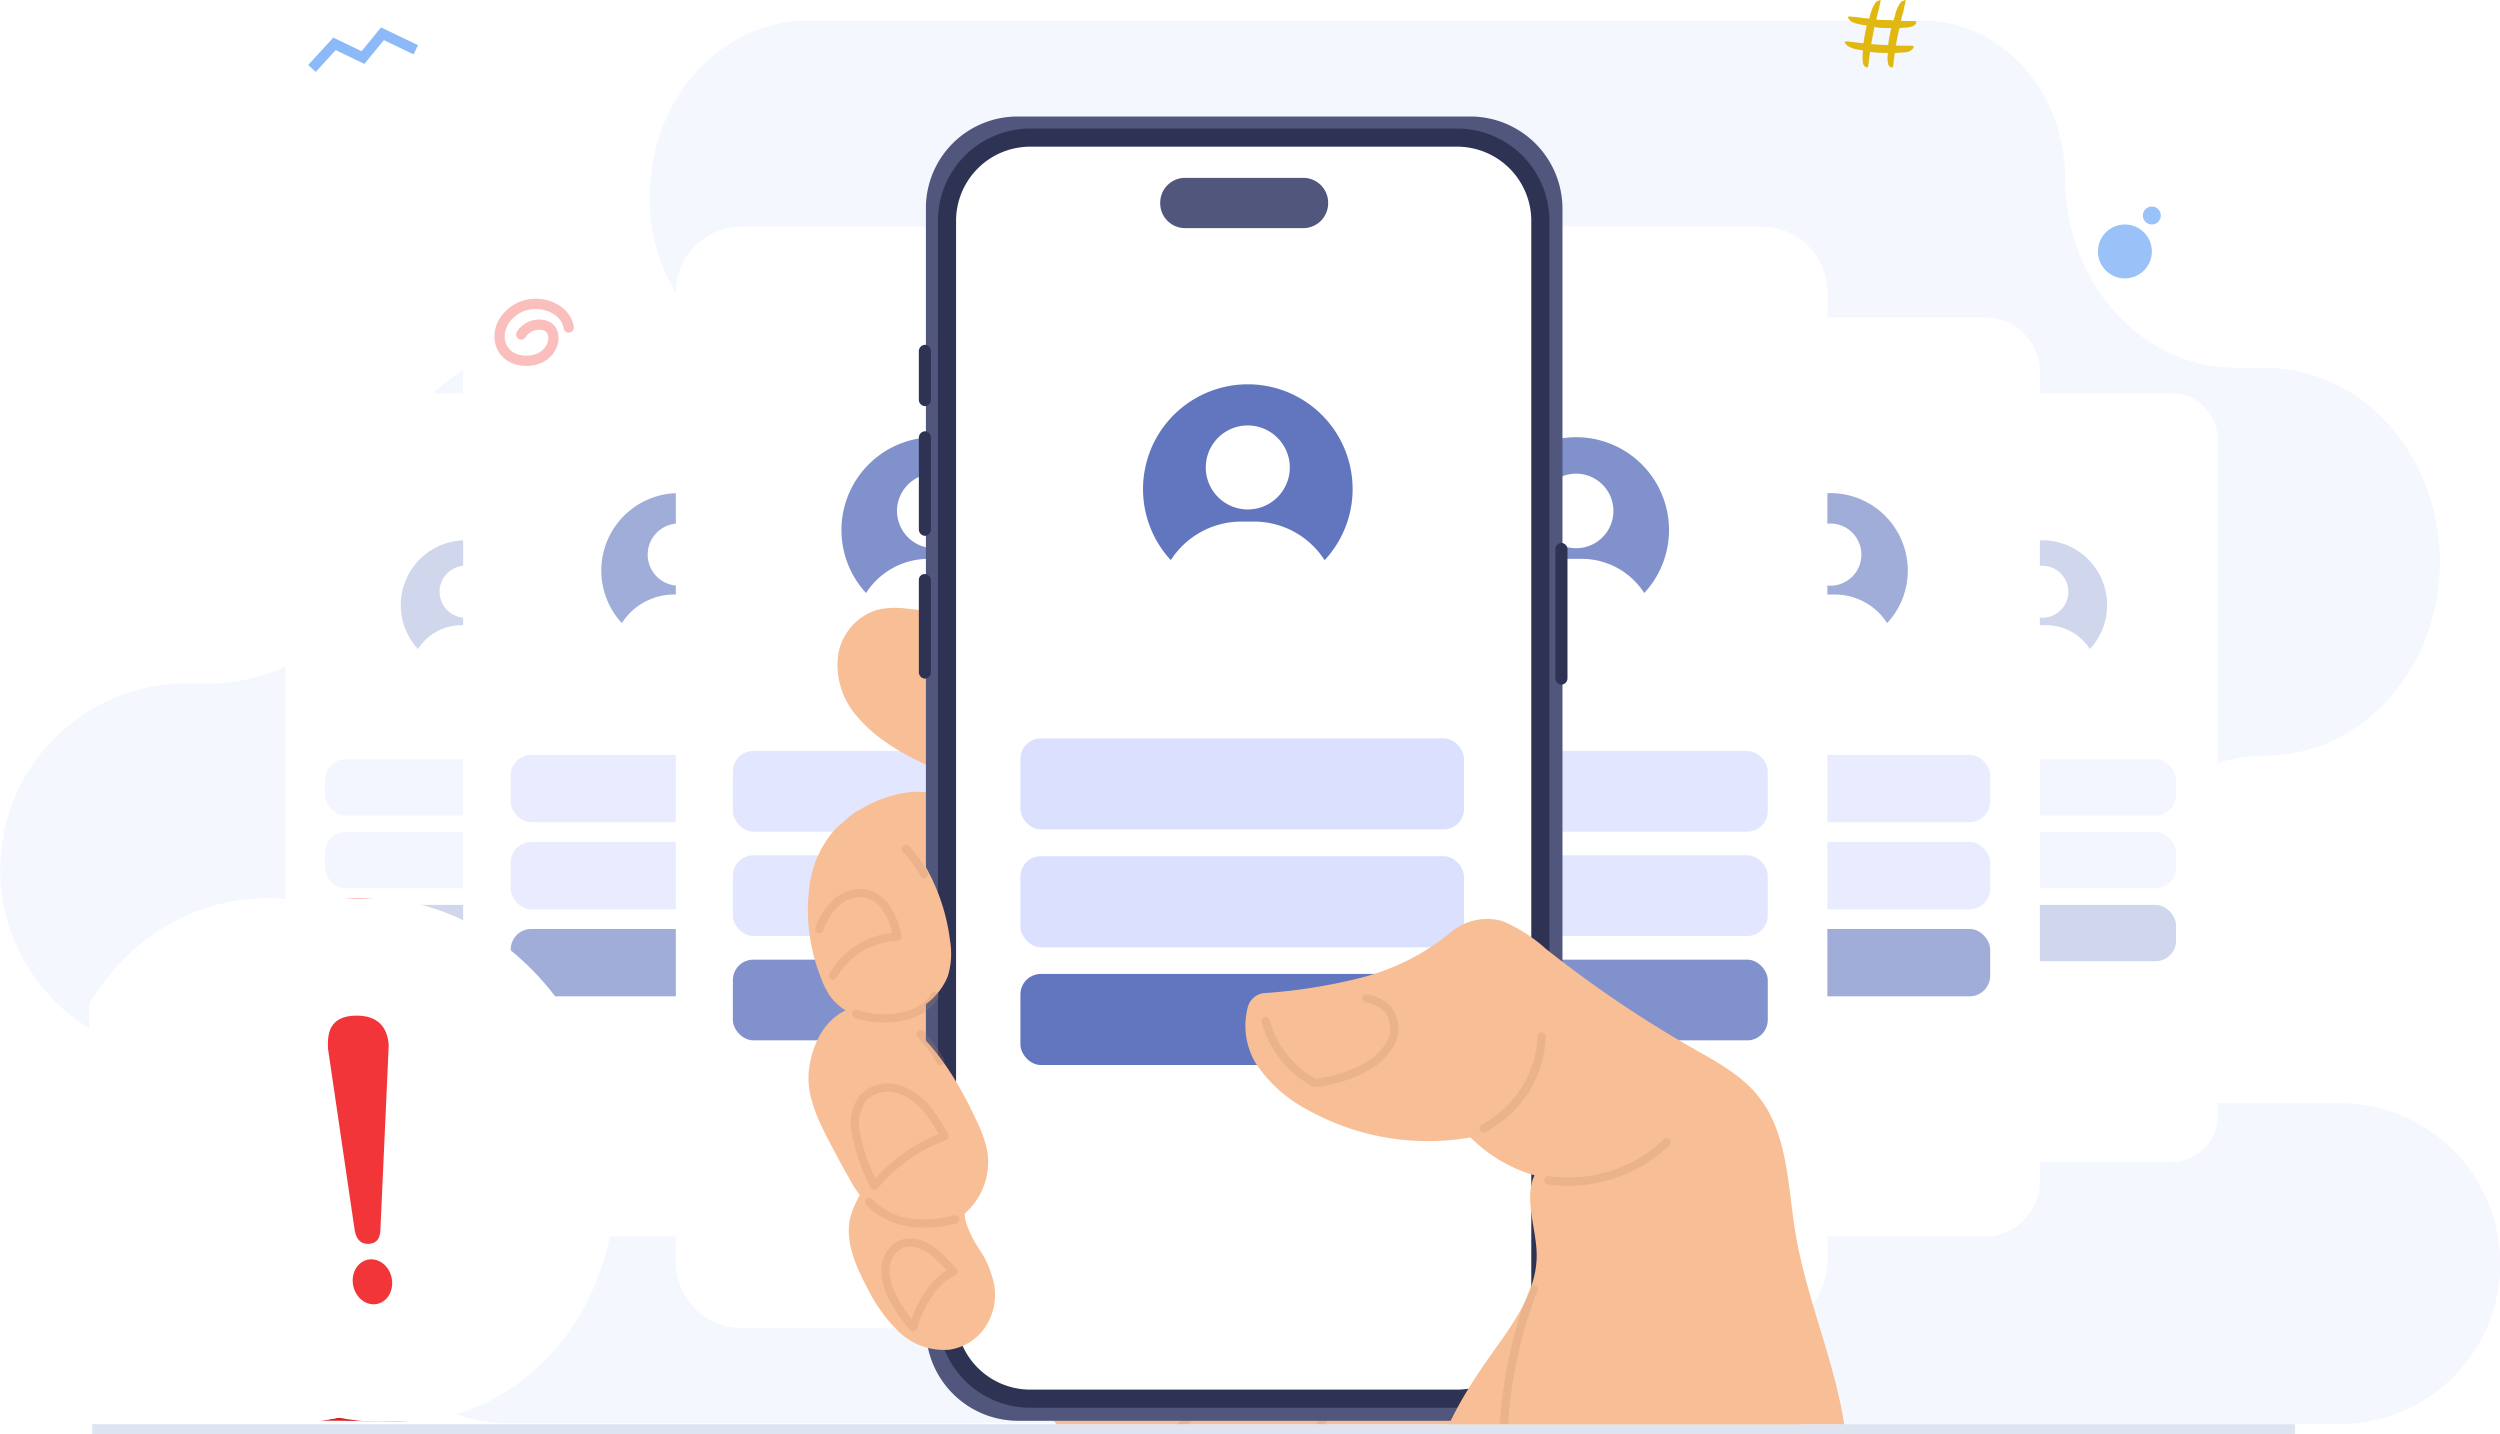 <svg xmlns="http://www.w3.org/2000/svg" xmlns:xlink="http://www.w3.org/1999/xlink" width="244" height="140" viewBox="0 0 244 140">
  <defs>
    <clipPath id="clip-path">
      <rect id="Rectangle_2102" data-name="Rectangle 2102" width="145.61" height="132" fill="#fff"/>
    </clipPath>
    <clipPath id="clip-path-2">
      <rect id="Rectangle_2548" data-name="Rectangle 2548" width="51" height="56" transform="translate(12543 -6647)" fill="#fff" stroke="#707070" stroke-width="1"/>
    </clipPath>
    <filter id="Ellipse_374">
      <feOffset dx="-9" input="SourceAlpha"/>
      <feGaussianBlur result="blur"/>
      <feFlood flood-color="#f5cccc" result="color"/>
      <feComposite operator="out" in="SourceGraphic" in2="blur"/>
      <feComposite operator="in" in="color"/>
      <feComposite operator="in" in2="SourceGraphic"/>
    </filter>
    <filter id="Ellipse_376">
      <feOffset dx="1" input="SourceAlpha"/>
      <feGaussianBlur result="blur-2"/>
      <feFlood flood-color="#fff" flood-opacity="0.502" result="color-2"/>
      <feComposite operator="out" in="SourceGraphic" in2="blur-2"/>
      <feComposite operator="in" in="color-2"/>
      <feComposite operator="in" in2="SourceGraphic"/>
    </filter>
    <filter id="Ellipse_377">
      <feOffset dx="-1" input="SourceAlpha"/>
      <feGaussianBlur result="blur-3"/>
      <feFlood flood-color="#a71313" result="color-3"/>
      <feComposite operator="out" in="SourceGraphic" in2="blur-3"/>
      <feComposite operator="in" in="color-3"/>
      <feComposite operator="in" in2="SourceGraphic"/>
    </filter>
    <filter id="Path_2585" x="31.816" y="99.104" width="8.293" height="22.318" filterUnits="userSpaceOnUse">
      <feOffset dx="-1" input="SourceAlpha"/>
      <feGaussianBlur result="blur-4"/>
      <feFlood flood-color="#b5443f" flood-opacity="0.149"/>
      <feComposite operator="in" in2="blur-4"/>
      <feComposite in="SourceGraphic"/>
    </filter>
    <filter id="Ellipse_378" x="34.302" y="122.89" width="5.111" height="4.431" filterUnits="userSpaceOnUse">
      <feOffset dx="-1" input="SourceAlpha"/>
      <feGaussianBlur result="blur-5"/>
      <feFlood flood-color="#b53f3f" flood-opacity="0.149"/>
      <feComposite operator="in" in2="blur-5"/>
      <feComposite in="SourceGraphic"/>
    </filter>
  </defs>
  <g id="Group_6328" data-name="Group 6328" transform="translate(-12534 6731)">
    <path id="Path_1557" data-name="Path 1557" d="M0,0H215V1H0Z" transform="translate(12543 -6592)" fill="#dee5f0"/>
    <path id="Path_611" data-name="Path 611" d="M228.231,105.666h-28.94a16.077,16.077,0,0,0,5.072-11.9V90.241c0-10.2,7.467-18.475,16.678-18.475,9.442,0,17.1-8.479,17.1-18.939s-7.654-18.939-17.1-18.939h-2.8c-9.211,0-16.678-8.272-16.678-18.475h0C201.562,6.9,195.331,0,187.645,0H78.9C70.346,0,63.41,7.679,63.41,17.156a17.51,17.51,0,0,0,8.026,15.038h-19.1A14.609,14.609,0,0,0,37.909,46.982,17.508,17.508,0,0,1,20.623,64.7h-2.9a18.172,18.172,0,0,0,0,36.332h0a17.508,17.508,0,0,1,17.286,17.721v3.378a14.609,14.609,0,0,0,14.425,14.788h67.121c.506.049,1.019.074,1.539.074h110.14a15.666,15.666,0,1,0,0-31.331" transform="translate(12534 -6728.997)" fill="#9bc1f9" opacity="0.102"/>
    <g id="Group_4300" data-name="Group 4300" transform="translate(12561.838 -6692.605)">
      <g id="Group_4297" data-name="Group 4297">
        <path id="Rectangle_2057_00000110450121287530097230000010500935491802461833_" d="M1369.69,671.6h25.73a4.481,4.481,0,0,1,4.491,4.491v66.025a4.481,4.481,0,0,1-4.491,4.491h-25.73a4.481,4.481,0,0,1-4.491-4.491V676.091A4.481,4.481,0,0,1,1369.69,671.6Z" transform="translate(-1365.2 -671.6)" fill="#fff"/>
        <g id="Group_4292" data-name="Group 4292" transform="translate(3.884 14.339)" opacity="0.3">
          <rect id="Rectangle_1054" data-name="Rectangle 1054" width="26.77" height="5.496" rx="2" transform="translate(0 21.369)" fill="#dbe0ff"/>
          <rect id="Rectangle_1054-2" data-name="Rectangle 1054" width="26.77" height="5.496" rx="2" transform="translate(0 28.476)" fill="#dbe0ff"/>
          <rect id="Rectangle_1054-3" data-name="Rectangle 1054" width="26.77" height="5.496" rx="2" transform="translate(0 35.583)" fill="#6176be"/>
          <path id="Subtraction_24" data-name="Subtraction 24" d="M1.688,10.614h0a6.325,6.325,0,1,1,10.974-4.3,6.291,6.291,0,0,1-1.687,4.295A5.066,5.066,0,0,0,6.7,8.284H5.957a5.061,5.061,0,0,0-4.269,2.328ZM6.331,2.483A2.538,2.538,0,1,0,8.874,5.021,2.544,2.544,0,0,0,6.331,2.483Z" transform="translate(7.383 0)" fill="#6176be"/>
        </g>
      </g>
      <g id="Group_4298" data-name="Group 4298" transform="translate(153.89)">
        <path id="Rectangle_2057_00000110450121287530097230000010500935491802461833_2" data-name="Rectangle_2057_00000110450121287530097230000010500935491802461833_" d="M1369.69,671.6h25.73a4.481,4.481,0,0,1,4.491,4.491v66.025a4.481,4.481,0,0,1-4.491,4.491h-25.73a4.481,4.481,0,0,1-4.491-4.491V676.091A4.481,4.481,0,0,1,1369.69,671.6Z" transform="translate(-1365.2 -671.6)" fill="#fff"/>
        <g id="Group_4292-2" data-name="Group 4292" transform="translate(3.884 14.339)" opacity="0.3">
          <rect id="Rectangle_1054-4" data-name="Rectangle 1054" width="26.77" height="5.496" rx="2" transform="translate(0 21.369)" fill="#dbe0ff"/>
          <rect id="Rectangle_1054-5" data-name="Rectangle 1054" width="26.77" height="5.496" rx="2" transform="translate(0 28.476)" fill="#dbe0ff"/>
          <rect id="Rectangle_1054-6" data-name="Rectangle 1054" width="26.77" height="5.496" rx="2" transform="translate(0 35.583)" fill="#6176be"/>
          <path id="Subtraction_24-2" data-name="Subtraction 24" d="M1.688,10.614h0a6.325,6.325,0,1,1,10.974-4.3,6.291,6.291,0,0,1-1.687,4.295A5.066,5.066,0,0,0,6.7,8.284H5.957a5.061,5.061,0,0,0-4.269,2.328ZM6.331,2.483A2.538,2.538,0,1,0,8.874,5.021,2.544,2.544,0,0,0,6.331,2.483Z" transform="translate(7.383 0)" fill="#6176be"/>
        </g>
      </g>
    </g>
    <g id="Group_4301" data-name="Group 4301" transform="translate(12579.203 -6700.016)">
      <g id="Group_4296" data-name="Group 4296">
        <path id="Rectangle_2057_00000110450121287530097230000010500935491802461833_3" data-name="Rectangle_2057_00000110450121287530097230000010500935491802461833_" d="M1370.569,671.6h30.762a5.357,5.357,0,0,1,5.369,5.369v78.937a5.357,5.357,0,0,1-5.369,5.369h-30.762a5.357,5.357,0,0,1-5.369-5.369V676.969A5.357,5.357,0,0,1,1370.569,671.6Z" transform="translate(-1365.2 -671.6)" fill="#fff"/>
        <g id="Group_4292-3" data-name="Group 4292" transform="translate(4.643 17.143)" opacity="0.6">
          <rect id="Rectangle_1054-7" data-name="Rectangle 1054" width="32.005" height="6.571" rx="2" transform="translate(0 25.548)" fill="#dbe0ff"/>
          <rect id="Rectangle_1054-8" data-name="Rectangle 1054" width="32.005" height="6.571" rx="2" transform="translate(0 34.045)" fill="#dbe0ff"/>
          <rect id="Rectangle_1054-9" data-name="Rectangle 1054" width="32.005" height="6.571" rx="2" transform="translate(0 42.542)" fill="#6176be"/>
          <path id="Subtraction_24-3" data-name="Subtraction 24" d="M2.018,12.689h0a7.562,7.562,0,1,1,13.12-5.135,7.52,7.52,0,0,1-2.018,5.135A6.054,6.054,0,0,0,8.015,9.9H7.122a6.051,6.051,0,0,0-5.1,2.783Zm5.55-9.72A3.034,3.034,0,1,0,10.609,6,3.04,3.04,0,0,0,7.568,2.969Z" transform="translate(8.827 0)" fill="#6176be"/>
        </g>
      </g>
      <g id="Group_4295" data-name="Group 4295" transform="translate(112.39)">
        <path id="Rectangle_2057_00000110450121287530097230000010500935491802461833_4" data-name="Rectangle_2057_00000110450121287530097230000010500935491802461833_" d="M1370.569,671.6h30.762a5.357,5.357,0,0,1,5.369,5.369v78.937a5.357,5.357,0,0,1-5.369,5.369h-30.762a5.357,5.357,0,0,1-5.369-5.369V676.969A5.357,5.357,0,0,1,1370.569,671.6Z" transform="translate(-1365.2 -671.6)" fill="#fff"/>
        <g id="Group_4292-4" data-name="Group 4292" transform="translate(4.643 17.143)" opacity="0.6">
          <rect id="Rectangle_1054-10" data-name="Rectangle 1054" width="32.005" height="6.571" rx="2" transform="translate(0 25.548)" fill="#dbe0ff"/>
          <rect id="Rectangle_1054-11" data-name="Rectangle 1054" width="32.005" height="6.571" rx="2" transform="translate(0 34.045)" fill="#dbe0ff"/>
          <rect id="Rectangle_1054-12" data-name="Rectangle 1054" width="32.005" height="6.571" rx="2" transform="translate(0 42.542)" fill="#6176be"/>
          <path id="Subtraction_24-4" data-name="Subtraction 24" d="M2.018,12.689h0a7.562,7.562,0,1,1,13.12-5.135,7.52,7.52,0,0,1-2.018,5.135A6.054,6.054,0,0,0,8.015,9.9H7.122a6.051,6.051,0,0,0-5.1,2.783Zm5.55-9.72A3.034,3.034,0,1,0,10.609,6,3.04,3.04,0,0,0,7.568,2.969Z" transform="translate(8.827 0)" fill="#6176be"/>
        </g>
      </g>
    </g>
    <g id="Group_4302" data-name="Group 4302" transform="translate(12599.961 -6708.877)">
      <g id="Group_4293" data-name="Group 4293">
        <path id="Rectangle_2057_00000110450121287530097230000010500935491802461833_5" data-name="Rectangle_2057_00000110450121287530097230000010500935491802461833_" d="M1371.635,671.6h36.872a6.421,6.421,0,0,1,6.435,6.435v94.616a6.421,6.421,0,0,1-6.435,6.435h-36.872a6.421,6.421,0,0,1-6.435-6.435V678.035A6.421,6.421,0,0,1,1371.635,671.6Z" transform="translate(-1365.2 -671.6)" fill="#fff"/>
        <g id="Group_4292-5" data-name="Group 4292" transform="translate(5.566 20.548)" opacity="0.8">
          <rect id="Rectangle_1054-13" data-name="Rectangle 1054" width="38.361" height="7.876" rx="2" transform="translate(0 30.622)" fill="#dbe0ff"/>
          <rect id="Rectangle_1054-14" data-name="Rectangle 1054" width="38.361" height="7.876" rx="2" transform="translate(0 40.807)" fill="#dbe0ff"/>
          <rect id="Rectangle_1054-15" data-name="Rectangle 1054" width="38.361" height="7.876" rx="2" transform="translate(0 50.991)" fill="#6176be"/>
          <path id="Subtraction_24-5" data-name="Subtraction 24" d="M15.723,15.209h0a7.246,7.246,0,0,0-6.115-3.336H8.536A7.252,7.252,0,0,0,2.42,15.207,9.062,9.062,0,1,1,18.143,9.053a9.014,9.014,0,0,1-2.419,6.155ZM9.072,3.559A3.637,3.637,0,1,0,12.716,7.2,3.645,3.645,0,0,0,9.072,3.559Z" transform="translate(10.58 0)" fill="#6176be"/>
        </g>
      </g>
      <g id="Group_4294" data-name="Group 4294" transform="translate(62.646)">
        <path id="Rectangle_2057_00000110450121287530097230000010500935491802461833_6" data-name="Rectangle_2057_00000110450121287530097230000010500935491802461833_" d="M1371.635,671.6h36.872a6.421,6.421,0,0,1,6.435,6.435v94.616a6.421,6.421,0,0,1-6.435,6.435h-36.872a6.421,6.421,0,0,1-6.435-6.435V678.035A6.421,6.421,0,0,1,1371.635,671.6Z" transform="translate(-1365.2 -671.6)" fill="#fff"/>
        <g id="Group_4292-6" data-name="Group 4292" transform="translate(5.566 20.548)" opacity="0.8">
          <rect id="Rectangle_1054-16" data-name="Rectangle 1054" width="38.361" height="7.876" rx="2" transform="translate(0 30.622)" fill="#dbe0ff"/>
          <rect id="Rectangle_1054-17" data-name="Rectangle 1054" width="38.361" height="7.876" rx="2" transform="translate(0 40.807)" fill="#dbe0ff"/>
          <rect id="Rectangle_1054-18" data-name="Rectangle 1054" width="38.361" height="7.876" rx="2" transform="translate(0 50.991)" fill="#6176be"/>
          <path id="Subtraction_24-6" data-name="Subtraction 24" d="M15.723,15.209h0a7.246,7.246,0,0,0-6.115-3.336H8.536A7.252,7.252,0,0,0,2.42,15.207,9.062,9.062,0,1,1,18.143,9.053a9.014,9.014,0,0,1-2.419,6.155ZM9.072,3.559A3.637,3.637,0,1,0,12.716,7.2,3.645,3.645,0,0,0,9.072,3.559Z" transform="translate(10.58 0)" fill="#6176be"/>
        </g>
      </g>
    </g>
    <g id="Mask_Group_36" data-name="Mask Group 36" transform="translate(12592 -6724)" clip-path="url(#clip-path)">
      <g id="Group_4311" data-name="Group 4311" transform="translate(10.424 4.371)">
        <g id="Group_4309" data-name="Group 4309" transform="matrix(0.966, 0.259, -0.259, 0.966, 15.055, 46.238)">
          <path id="Path_2586" data-name="Path 2586" d="M.817,4.725A9.629,9.629,0,0,1,4.871,1.04,8.243,8.243,0,0,1,8.43,0a6.681,6.681,0,0,1,5.59,3.141,9.351,9.351,0,0,1,1.206,6.433A6.478,6.478,0,0,1,13.85,12.9a6.171,6.171,0,0,1-4.582,1.845c-3.033.048-5.435-1.4-7.53-3.438A4.531,4.531,0,0,1,.153,9.134,6.173,6.173,0,0,1,.817,4.725" transform="translate(10.775 31.333)" fill="#f8be95"/>
          <path id="Path_2587" data-name="Path 2587" d="M4.012,14.675a9.758,9.758,0,0,0,6.183-1.591,9.722,9.722,0,0,0,3.836-5.093,6.692,6.692,0,0,0-.252-5.128A5.492,5.492,0,0,0,10.619.28,6.455,6.455,0,0,0,6.5.392,12.24,12.24,0,0,0,2.3,3.2,7.3,7.3,0,0,0,.033,7.433a7.585,7.585,0,0,0,.2,2.544A8.176,8.176,0,0,0,1.588,13.1a3.164,3.164,0,0,0,2.424,1.577" transform="translate(3.807 17.228)" fill="#f8be95"/>
          <path id="Path_2588" data-name="Path 2588" d="M24.307,3.107A31.909,31.909,0,0,0,5.347.426a8.3,8.3,0,0,0-2.791.864A5.526,5.526,0,0,0,.039,6.7a7.592,7.592,0,0,0,3.319,5.15c3.079,2.13,6.811,2.714,10.522,3.243a19.324,19.324,0,0,0,4.468.25,7.555,7.555,0,0,0,4.137-1.555,8.26,8.26,0,0,0,1.949-2.519,8.412,8.412,0,0,0-.127-8.158" fill="#f8be95"/>
        </g>
        <g id="Group_4308" data-name="Group 4308" transform="matrix(0.966, 0.259, -0.259, 0.966, 35.739, 79.145)">
          <path id="Path_2589" data-name="Path 2589" d="M12.389,47.8a52.687,52.687,0,0,0,8.965,5.854c4.362,2.253,9.018,3.886,13.482,5.931,5.127,2.348,10.008,5.243,15.287,7.232s11.14,3.035,16.581,1.523c6.024-1.674,10.819-6.276,14.482-11.333,3.73-5.15,6.649-11.437,5.57-17.691a24.313,24.313,0,0,0-2.692-7.143A60.688,60.688,0,0,0,17.014,1.462c-3.947.892-7.932,2.251-10.92,4.977C2.773,9.468,1.029,13.913.436,18.359c-.73,5.469-.83,12.453,1.747,17.4A38.907,38.907,0,0,0,12.389,47.8" transform="translate(0 0)" fill="#f8be95"/>
          <path id="Path_2590" data-name="Path 2590" d="M.386,32.468a.4.4,0,0,1-.394-.476A102.593,102.593,0,0,0,1.206.446.4.4,0,0,1,2,.352,103.4,103.4,0,0,1,.78,32.143a.4.4,0,0,1-.394.324" transform="translate(34.654 18.359)" fill="#b78365" opacity="0.201"/>
          <path id="Path_2591" data-name="Path 2591" d="M.388,26.271a.4.4,0,0,1-.341-.61A58.151,58.151,0,0,0,8.45.362a.4.4,0,0,1,.8.069A58.945,58.945,0,0,1,.73,26.08a.4.4,0,0,1-.342.191" transform="translate(20.992 21.718)" fill="#b78365" opacity="0.201"/>
        </g>
        <g id="Group_4291" data-name="Group 4291" transform="translate(21.256)">
          <g id="Group_4228" data-name="Group 4228">
            <g id="Group_3896_00000155834495880407695460000010482248490364288641_">
              <path id="Rectangle_2060_00000001654200698269020800000004406352293639699894_" d="M1371.229,668.6H1415.3a9.006,9.006,0,0,1,9.03,9.03V786.869a9.006,9.006,0,0,1-9.03,9.03h-44.069a9.006,9.006,0,0,1-9.03-9.03V677.63A8.944,8.944,0,0,1,1371.229,668.6Z" transform="translate(-1361.513 -668.6)" fill="#50567c"/>
              <path id="Rectangle_2059_00000139981978345014656850000016827543867582492602_" d="M1372.429,669.8h41.615a9.006,9.006,0,0,1,9.03,9.03V785.615a9.006,9.006,0,0,1-9.03,9.03h-41.615a9.006,9.006,0,0,1-9.029-9.03V678.83A9.006,9.006,0,0,1,1372.429,669.8Z" transform="translate(-1361.535 -668.622)" fill="#2e3353"/>
              <path id="Rectangle_2057_00000110450121287530097230000010500935491802461833_7" data-name="Rectangle_2057_00000110450121287530097230000010500935491802461833_" d="M1372.463,671.6h41.615a7.247,7.247,0,0,1,7.263,7.263V785.648a7.247,7.247,0,0,1-7.263,7.263h-41.615a7.247,7.247,0,0,1-7.263-7.263V678.863A7.247,7.247,0,0,1,1372.463,671.6Z" transform="translate(-1361.568 -668.656)" fill="#fff"/>
              <path id="Rectangle_2058_00000017486504205712552600000010593876799233581724_" d="M1387.954,674.7h11.483a2.43,2.43,0,0,1,2.454,2.454h0a2.43,2.43,0,0,1-2.454,2.454h-11.483a2.43,2.43,0,0,1-2.454-2.454h0A2.43,2.43,0,0,1,1387.954,674.7Z" transform="translate(-1361.944 -668.713)" fill="#50567c"/>
              <path id="Rectangle_2061_00000039122430095865972050000005511652360971192487_" d="M1425.389,711h0a.633.633,0,0,1,.589.589V724.25a.633.633,0,0,1-.589.589h0a.633.633,0,0,1-.589-.589V711.589A.633.633,0,0,1,1425.389,711Z" transform="translate(-1362.672 -669.385)" fill="#2e3353"/>
              <path id="Rectangle_2062_00000103954994898426477630000008162266470475689868_" d="M1362.089,699.9h0a.633.633,0,0,1,.589.589v9.03a.633.633,0,0,1-.589.589h0a.633.633,0,0,1-.589-.589v-9.03A.633.633,0,0,1,1362.089,699.9Z" transform="translate(-1361.5 -669.18)" fill="#2e3353"/>
              <path id="Rectangle_2064_00000124120905039372996560000006128255414558400896_" d="M1362.089,691.3h0a.633.633,0,0,1,.589.589V696.7a.633.633,0,0,1-.589.589h0a.633.633,0,0,1-.589-.589v-4.809A.633.633,0,0,1,1362.089,691.3Z" transform="translate(-1361.5 -669.02)" fill="#2e3353"/>
              <path id="Rectangle_2063_00000078046372248829849380000001587501843637521085_" d="M1362.089,714.1h0a.633.633,0,0,1,.589.589v9.03a.633.633,0,0,1-.589.589h0a.633.633,0,0,1-.589-.589v-9.03A.566.566,0,0,1,1362.089,714.1Z" transform="translate(-1361.5 -669.443)" fill="#2e3353"/>
            </g>
          </g>
          <g id="Group_4231" data-name="Group 4231" transform="translate(9.913 26.136)">
            <rect id="Rectangle_1054-19" data-name="Rectangle 1054" width="43.295" height="8.889" rx="2" transform="translate(0 34.561)" fill="#dbe0ff"/>
            <rect id="Rectangle_1054-20" data-name="Rectangle 1054" width="43.295" height="8.889" rx="2" transform="translate(0 46.055)" fill="#dbe0ff"/>
            <rect id="Rectangle_1054-21" data-name="Rectangle 1054" width="43.295" height="8.889" rx="2" transform="translate(0 57.55)" fill="#6176be"/>
            <path id="Subtraction_24-7" data-name="Subtraction 24" d="M17.746,17.165h0a8.179,8.179,0,0,0-6.9-3.765H9.635a8.186,8.186,0,0,0-6.9,3.764,10.228,10.228,0,1,1,17.746-6.945,10.172,10.172,0,0,1-2.73,6.946ZM10.238,4.016a4.1,4.1,0,1,0,4.113,4.1A4.114,4.114,0,0,0,10.238,4.016Z" transform="translate(11.941 0)" fill="#6176be"/>
          </g>
        </g>
        <g id="Group_4310" data-name="Group 4310" transform="matrix(0.966, 0.259, -0.259, 0.966, 12.662, 67.106)">
          <path id="Path_2593" data-name="Path 2593" d="M5.238.855a12.946,12.946,0,0,0-3.493,4.11A11.329,11.329,0,0,0,0,10.308c-.107,2.494,1.687,4.718,3.282,6.434A15.481,15.481,0,0,0,7.437,20.17a6.349,6.349,0,0,0,5.238.425,5.138,5.138,0,0,0,2.793-2.98,5.7,5.7,0,0,0-.137-4.1,9.448,9.448,0,0,0-2.245-3.03,10.8,10.8,0,0,1-2.078-2.329c-.931-1.664-.664-3.712-1-5.588A3.223,3.223,0,0,0,8.721.293C7.657-.349,6.263.149,5.238.855" transform="translate(12.293 27.838)" fill="#f8be95"/>
          <path id="Path_2594" data-name="Path 2594" d="M7.074.33c4.034,1.475,7.241,4.506,10,7.792a12.613,12.613,0,0,1,1.892,2.729,6.7,6.7,0,0,1-1,7.035,6.75,6.75,0,0,1-6.84,2,11.274,11.274,0,0,1-4.532-3.039c-.855-.843-1.669-1.725-2.483-2.606C2.277,12.264.338,10.1.059,7.42-.558,1.5,3.562-.954,7.074.33" transform="translate(4.563 17.922)" fill="#f8be95"/>
          <path id="Path_2595" data-name="Path 2595" d="M.131,8.694A17.545,17.545,0,0,0,3.375,16.5,8.114,8.114,0,0,0,4.834,18.16,5.622,5.622,0,0,0,9,19.285a7.666,7.666,0,0,0,3.982-1.809,6.358,6.358,0,0,0,2.4-4.215A7.618,7.618,0,0,0,14.7,9.88,19.424,19.424,0,0,0,8.476,1.708,9.015,9.015,0,0,0,5.416.072,4.222,4.222,0,0,0,.969,2.422,10.284,10.284,0,0,0,.131,8.694" transform="translate(0 0)" fill="#f8be95"/>
          <path id="Path_2597" data-name="Path 2597" d="M4.563,8.8a.4.4,0,0,1-.219-.065A13.9,13.9,0,0,1,1.69,6.494,6.026,6.026,0,0,1,.076,3.7,3.133,3.133,0,0,1,1.114.544,3.142,3.142,0,0,1,3.41.035,6.435,6.435,0,0,1,5.5.8,15.493,15.493,0,0,1,7.171,1.828a.4.4,0,0,1,.017.638A5.536,5.536,0,0,0,5.505,5.16a10.745,10.745,0,0,0-.541,3.262.4.4,0,0,1-.218.338.4.4,0,0,1-.183.044M2.891.8a2.184,2.184,0,0,0-1.3.387A2.345,2.345,0,0,0,.861,3.534,5.28,5.28,0,0,0,2.283,5.953,13.063,13.063,0,0,0,4.206,7.671,10.393,10.393,0,0,1,4.748,4.9,6.9,6.9,0,0,1,6.29,2.2c-.378-.249-.769-.482-1.167-.7A5.687,5.687,0,0,0,3.3.827,2.934,2.934,0,0,0,2.891.8" transform="translate(16.427 38.826)" fill="#b78365" opacity="0.202"/>
          <path id="Path_2598" data-name="Path 2598" d="M3.98,10.532a.4.4,0,0,1-.309-.145A19.586,19.586,0,0,1,.527,5.762,4.691,4.691,0,0,1,.305,2.011a3.707,3.707,0,0,1,3.137-2A5.9,5.9,0,0,1,6.959,1.05,16.5,16.5,0,0,1,9.63,3.385.4.4,0,0,1,9.572,4a15.68,15.68,0,0,0-5.226,6.3.4.4,0,0,1-.312.232.409.409,0,0,1-.054,0M3.738.8q-.121,0-.244.008a2.937,2.937,0,0,0-2.461,1.54,3.941,3.941,0,0,0,.231,3.1A16.956,16.956,0,0,0,3.889,9.393a16.607,16.607,0,0,1,4.839-5.78A13.941,13.941,0,0,0,6.52,1.721,5.26,5.26,0,0,0,3.738.8" transform="translate(9.777 24.763)" fill="#b78365" opacity="0.202"/>
          <path id="Path_2599" data-name="Path 2599" d="M2.866,9.356a.394.394,0,0,1-.109-.015.4.4,0,0,1-.277-.493A7.992,7.992,0,0,1,7.391,3.426C6.813,2.372,5.468.445,3.559.857,1.71,1.254.916,3.312.8,4.953A.4.4,0,0,1,0,4.9C.135,2.979,1.106.565,3.392.074,6.17-.522,7.873,2.54,8.328,3.493a.4.4,0,0,1-.257.558A7.118,7.118,0,0,0,3.252,9.063a.4.4,0,0,1-.386.292" transform="translate(1.675 7.163)" fill="#b78365" opacity="0.202"/>
          <path id="Path_2606" data-name="Path 2606" d="M3.93,2.29A6.889,6.889,0,0,1,.182,1.25.4.4,0,0,1,.62.578a6.3,6.3,0,0,0,4.057.872A10.544,10.544,0,0,0,8.75.048a.4.4,0,1,1,.4.7,11.339,11.339,0,0,1-4.387,1.5,8.2,8.2,0,0,1-.828.043" transform="translate(13.256 35.603)" fill="#b78365" opacity="0.202"/>
          <path id="Path_2607" data-name="Path 2607" d="M.857,4.529q-.249,0-.485-.016a.4.4,0,1,1,.056-.8C2.692,3.869,6.32,2.74,6.936.3a.4.4,0,0,1,.778.194C7.027,3.215,3.45,4.527.857,4.529" transform="translate(7.318 15.033)" fill="#b78365" opacity="0.202"/>
          <path id="Path_2608" data-name="Path 2608" d="M2.747,2.731A.4.4,0,0,1,2.453,2.6,11.462,11.462,0,0,0,.187.739.4.4,0,0,1,.615.061a12.243,12.243,0,0,1,2.425,2,.4.4,0,0,1-.294.674" transform="translate(7.805 1.921)" fill="#b78365" opacity="0.202"/>
          <path id="Path_2609" data-name="Path 2609" d="M2.967,2.853a.4.4,0,0,1-.288-.121A12.833,12.833,0,0,0,.191.741.4.4,0,0,1,.612.059,13.629,13.629,0,0,1,3.255,2.174a.4.4,0,0,1-.289.679" transform="translate(13.877 19.018)" fill="#b78365" opacity="0.202"/>
        </g>
        <g id="Group_4306" data-name="Group 4306" transform="matrix(0.966, 0.259, -0.259, 0.966, 57.136, 72.873)">
          <path id="Path_2596" data-name="Path 2596" d="M65.324,58.268c3.132-3.2,4.14-8.041,3.53-12.468s-2.65-8.527-4.934-12.37-4.85-7.539-6.68-11.617C55.346,17.59,54.053,12.719,50.3,10c-2.131-1.542-4.776-2.156-7.324-2.824a113.624,113.624,0,0,1-16.38-5.666A15.281,15.281,0,0,0,21.821,0,5.489,5.489,0,0,0,17.33,2.242,22.593,22.593,0,0,1,9.762,9.005a53.77,53.77,0,0,1-8.569,3.806,1.828,1.828,0,0,0-1.2,1.747A7.158,7.158,0,0,0,2.119,19.6,13.648,13.648,0,0,0,8.33,22.74,24.09,24.09,0,0,0,24.279,21.2a14.417,14.417,0,0,0,6.988,1.953c-.44,2.594,1.67,5.146,2.284,7.7.822,3.42-.587,6.932-1.815,10.232-1.81,4.865-3.289,10.136-2.315,15.192a13.45,13.45,0,0,0,5.561,8.534,20.992,20.992,0,0,0,12.05,3.366A24.446,24.446,0,0,0,57.8,65.822c3.323-1.639,4.938-4.907,7.527-7.554" transform="translate(0 0)" fill="#f8be95"/>
          <path id="Path_2600" data-name="Path 2600" d="M.4,10.911a.4.4,0,0,1-.269-.7A10.326,10.326,0,0,0,3.172.49.4.4,0,0,1,3.954.307a11,11,0,0,1-3.288,10.5.4.4,0,0,1-.27.1" transform="translate(24.879 9.509)" fill="#b78365" opacity="0.199"/>
          <path id="Path_2601" data-name="Path 2601" d="M.4,7.353a.4.4,0,0,1-.043-.8A13.466,13.466,0,0,0,10.228.191a.4.4,0,0,1,.69.408A14.287,14.287,0,0,1,.442,7.351l-.045,0" transform="translate(32.318 16.314)" fill="#b78365" opacity="0.199"/>
          <path id="Path_2602" data-name="Path 2602" d="M6.622,10.087a.406.406,0,0,1-.089-.01A10.206,10.206,0,0,1,.051,5.3a.4.4,0,0,1,.7-.4A9.4,9.4,0,0,0,6.585,9.267,13.189,13.189,0,0,0,10.4,6.933,5.959,5.959,0,0,0,12.31,4.1a2.683,2.683,0,0,0-.9-2.872A3.3,3.3,0,0,0,9.364.806a.4.4,0,1,1-.045-.8,4.05,4.05,0,0,1,2.542.557,3.488,3.488,0,0,1,1.228,3.728A6.716,6.716,0,0,1,10.944,7.52a14.137,14.137,0,0,1-4.163,2.534.4.4,0,0,1-.159.033" transform="translate(1.622 10.32)" fill="#b78365" opacity="0.199"/>
          <path id="Path_2610" data-name="Path 2610" d="M8.578,30.861a.4.4,0,0,1-.325-.165A43.579,43.579,0,0,1,.275.355.4.4,0,0,1,.72,0a.4.4,0,0,1,.353.443A42.768,42.768,0,0,0,8.9,30.226a.4.4,0,0,1-.325.636" transform="translate(33.4 33.538)" fill="#b78365" opacity="0.199"/>
        </g>
        <g id="Group_4307" data-name="Group 4307" transform="matrix(0.966, 0.259, -0.259, 0.966, 84.198, 123.233)">
          <path id="Path_2592" data-name="Path 2592" d="M72.763,32.155C55.805,23.143,39.626,12.935,25.377-.013a81.966,81.966,0,0,0-22.89,25.82,18.934,18.934,0,0,0-2.5,9.059A186.68,186.68,0,0,1,39.734,55.287c13.617-3.59,25.606-11.131,33.03-23.132" fill="#f8be95"/>
          <path id="Path_2603" data-name="Path 2603" d="M.392,18.522A.4.4,0,0,1,.1,17.847,29.587,29.587,0,0,0,8.036.36.4.4,0,0,1,8.472,0a.4.4,0,0,1,.362.435A30.387,30.387,0,0,1,.684,18.4a.4.4,0,0,1-.292.126" transform="translate(21.039 5.069)" fill="#b78365" opacity="0.197"/>
          <path id="Path_2604" data-name="Path 2604" d="M20.769,15.123a.4.4,0,0,1-.216-.063C13.574,10.6,6.711,5.776.155.717A.4.4,0,0,1,.647.083c6.537,5.045,13.38,9.857,20.339,14.3a.4.4,0,0,1-.218.737" transform="translate(27.172 19.978)" fill="#b78365" opacity="0.197"/>
          <path id="Path_2605" data-name="Path 2605" d="M34.234,20.74a.4.4,0,0,1-.242-.081A173.747,173.747,0,0,0,.237.765.4.4,0,1,1,.566.035,174.551,174.551,0,0,1,34.477,20.021a.4.4,0,0,1-.243.719" transform="translate(18.158 25.332)" fill="#b78365" opacity="0.197"/>
        </g>
      </g>
    </g>
    <g id="Group_4313" data-name="Group 4313" transform="translate(12564.448 -6731)">
      <path id="Path_2611" data-name="Path 2611" d="M8106.272,1216.889a2.064,2.064,0,0,1,2.391-.858c1.457.579.784,3.454-1.946,3.42s-3.427-3.037-1.363-4.724,5.232-.6,5.554,1.478" transform="translate(-8085.846 -1184.24)" fill="none" stroke="#fabebc" stroke-linecap="round" stroke-width="1"/>
      <path id="Path_2965" data-name="Path 2965" d="M1.769-5.647q.32.056.64.094t.7.075a.778.778,0,0,0,.047-.151q.009-.056.028-.132v.019a3.869,3.869,0,0,1,.132-.452q.075-.207.113-.3.151-.3.264-.489a.447.447,0,0,1,.264-.226v.019q.245-.151.264-.085a1.958,1.958,0,0,1-.094.518.436.436,0,0,1-.009.085.436.436,0,0,0-.009.085q-.094.32-.16.593T3.8-5.384q.4.038.791.038t.791.038H5.5a1.181,1.181,0,0,1,.056-.254q.038-.1.075-.2v.019a2.379,2.379,0,0,1,.113-.452q.075-.207.113-.3a5.125,5.125,0,0,1,.273-.489A.48.48,0,0,1,6.4-7.209v.019q.245-.151.264-.085a1.958,1.958,0,0,1-.094.518.231.231,0,0,1-.019.085.231.231,0,0,0-.019.085l-.075.4q-.075.245-.132.452t-.113.471q.207.019.4.019h.555a2.365,2.365,0,0,1,.518.028q.066.028.009.179a.672.672,0,0,1-.527.358h.019a1.655,1.655,0,0,1-.376.066q-.282.028-.489.028a.834.834,0,0,1-.264.038q-.094.433-.179.847t-.16.847q.264.019.518.019h.631a2.683,2.683,0,0,1,.546.028q.075.028.019.2a1.493,1.493,0,0,1-.226.216.945.945,0,0,1-.339.16,2.049,2.049,0,0,1-.386.056q-.254.019-.461.019l-.4.038q-.038.207-.056.376t-.056.376a.436.436,0,0,1-.009.085.4.4,0,0,0-.009.066,1.592,1.592,0,0,1-.085.5q-.047.066-.292-.085A.635.635,0,0,1,4.932-1.3,1.4,1.4,0,0,1,4.9-1.685a3.187,3.187,0,0,1,.047-.442q-.433,0-.875-.019A6.787,6.787,0,0,1,3.2-2.24V-2.2q-.038.207-.056.4t-.056.4a.436.436,0,0,1-.009.085.436.436,0,0,0-.009.085,1.746,1.746,0,0,1-.1.5q-.047.066-.292-.085A.635.635,0,0,1,2.485-1.3a3.635,3.635,0,0,1-.019-.424A2.709,2.709,0,0,1,2.5-2.2v-.169a.153.153,0,0,1-.113-.038,3.808,3.808,0,0,1-.527-.075,2.284,2.284,0,0,1-.4-.113q-.226-.094-.386-.179a.533.533,0,0,1-.235-.235v.019Q.659-3.2.734-3.238a1.731,1.731,0,0,1,.565.019.436.436,0,0,1,.085.009.436.436,0,0,0,.085.009q.264.038.536.066t.555.066A13.385,13.385,0,0,1,2.88-4.8l-.207-.038a3.319,3.319,0,0,1-.5-.085l-.424-.1a2.42,2.42,0,0,1-.358-.16.545.545,0,0,1-.226-.235V-5.4q-.188-.226-.132-.264a1.6,1.6,0,0,1,.546.019h.169Zm3.5,1.092q-.433,0-.819-.009a4.364,4.364,0,0,1-.819-.1q-.094.433-.169.838t-.151.838q.433.038.828.056l.828.038q.038-.376.122-.819T5.271-4.555ZM3.558-4.687a.109.109,0,0,0,.075.019.167.167,0,0,1,.019-.075Z" transform="translate(148.872 7.295)" fill="#e0b810"/>
      <path id="Path_2612" data-name="Path 2612" d="M8110.281,1178.9l2.2-2.4,2.78,1.336,1.9-2.32,3.25,1.561" transform="translate(-8110.281 -1172.219)" fill="none" stroke="#8cb9f8" stroke-width="1"/>
      <circle id="Ellipse_379" data-name="Ellipse 379" cx="2.632" cy="2.632" r="2.632" transform="translate(174.309 21.908)" fill="#9bc1f9"/>
      <circle id="Ellipse_380" data-name="Ellipse 380" cx="0.877" cy="0.877" r="0.877" transform="translate(178.695 20.154)" fill="#9bc1f9"/>
    </g>
    <g id="Mask_Group_5920" data-name="Mask Group 5920" transform="translate(-0.307)" clip-path="url(#clip-path-2)">
      <g id="Group_4475" data-name="Group 4475" transform="translate(12539.465 -6649.314)">
        <g id="Group_4299" data-name="Group 4299" transform="translate(-0.001 0.007)">
          <path id="Ellipse_375" data-name="Ellipse 375" d="M30.27,6.669a22.066,22.066,0,0,1,7.828,4.4,26.122,26.122,0,0,1,5.729,7.11,28.737,28.737,0,0,1,3.146,8.872,28.331,28.331,0,0,1,.052,9.725,25.212,25.212,0,0,1-3.213,8.811,21.407,21.407,0,0,1-5.788,6.349A18.737,18.737,0,0,1,21.77,54.8a21.839,21.839,0,0,1-8.057-4.28,25.978,25.978,0,0,1-5.969-7.211,28.716,28.716,0,0,1-3.267-9.132A28.28,28.28,0,0,1,4.5,24.177a25.014,25.014,0,0,1,3.441-8.935,21.17,21.17,0,0,1,6.028-6.248A18.842,18.842,0,0,1,21.7,5.969,19.108,19.108,0,0,1,30.27,6.669Z" transform="translate(0 1.406)" fill="#d52225"/>
          <path id="Path_2583" data-name="Path 2583" d="M13.316,1.491,8.072,2.608,14.959,51.7l5.758.127Z" transform="translate(11.492 5.229)" fill="#d52225"/>
          <g data-type="innerShadowGroup">
            <g id="Ellipse_374-2" data-name="Ellipse 374" transform="translate(4.862)" fill="#ffe5e5">
              <path d="M31.216,6.958a23.15,23.15,0,0,1,8.119,4.558,27.165,27.165,0,0,1,5.954,7.32,29.524,29.524,0,0,1,3.287,9.112,28.8,28.8,0,0,1,.089,9.971,25.517,25.517,0,0,1-3.292,9.021,21.784,21.784,0,0,1-5.967,6.487,19.541,19.541,0,0,1-7.864,3.338,19.862,19.862,0,0,1-8.956-.465,22.907,22.907,0,0,1-8.364-4.425,27.02,27.02,0,0,1-6.213-7.426,29.5,29.5,0,0,1-3.42-9.388,28.743,28.743,0,0,1-.014-10.27,25.311,25.311,0,0,1,3.536-9.154,21.551,21.551,0,0,1,6.226-6.381,19.466,19.466,0,0,1,8-3.062A20.01,20.01,0,0,1,31.216,6.958Z" stroke="none"/>
              <path d="M 23.271 52.393 C 23.904 52.573 24.537 52.716 25.171 52.823 C 25.804 52.93 26.436 53 27.067 53.035 C 27.698 53.069 28.326 53.067 28.953 53.029 C 29.578 52.991 30.201 52.917 30.82 52.807 C 31.418 52.7 32.007 52.561 32.584 52.391 C 33.162 52.22 33.729 52.017 34.284 51.783 C 34.838 51.549 35.382 51.284 35.913 50.987 C 36.443 50.691 36.961 50.364 37.466 50.007 C 37.97 49.65 38.454 49.267 38.918 48.859 C 39.382 48.451 39.825 48.019 40.247 47.562 C 40.669 47.105 41.069 46.624 41.448 46.12 C 41.827 45.617 42.184 45.089 42.518 44.54 C 42.864 43.972 43.182 43.385 43.472 42.781 C 43.762 42.178 44.023 41.558 44.256 40.921 C 44.489 40.285 44.694 39.633 44.869 38.966 C 45.045 38.299 45.192 37.617 45.309 36.921 C 45.427 36.225 45.514 35.526 45.57 34.825 C 45.626 34.124 45.651 33.421 45.645 32.717 C 45.639 32.013 45.602 31.308 45.535 30.603 C 45.467 29.899 45.369 29.194 45.24 28.49 C 45.115 27.81 44.963 27.138 44.785 26.476 C 44.606 25.813 44.4 25.159 44.167 24.515 C 43.935 23.872 43.676 23.238 43.391 22.616 C 43.106 21.993 42.795 21.382 42.457 20.783 C 42.12 20.184 41.761 19.604 41.382 19.046 C 41.002 18.487 40.601 17.949 40.18 17.432 C 39.759 16.916 39.318 16.42 38.857 15.948 C 38.396 15.475 37.916 15.025 37.416 14.598 C 36.9 14.156 36.368 13.743 35.822 13.362 C 35.276 12.98 34.716 12.629 34.143 12.308 C 33.569 11.988 32.983 11.698 32.384 11.44 C 31.785 11.182 31.174 10.956 30.551 10.762 C 29.928 10.567 29.304 10.409 28.679 10.285 C 28.053 10.161 27.427 10.073 26.801 10.021 C 26.174 9.968 25.548 9.951 24.924 9.97 C 24.299 9.989 23.676 10.044 23.055 10.135 C 22.454 10.223 21.862 10.343 21.28 10.496 C 20.697 10.649 20.123 10.834 19.561 11.051 C 18.997 11.269 18.445 11.518 17.904 11.799 C 17.362 12.081 16.832 12.394 16.315 12.738 C 15.798 13.083 15.299 13.455 14.821 13.853 C 14.343 14.251 13.884 14.675 13.447 15.126 C 13.009 15.576 12.592 16.052 12.197 16.553 C 11.802 17.054 11.429 17.58 11.078 18.13 C 10.715 18.699 10.381 19.288 10.075 19.896 C 9.769 20.504 9.492 21.131 9.244 21.775 C 8.996 22.419 8.777 23.081 8.589 23.76 C 8.4 24.438 8.241 25.133 8.113 25.843 C 7.985 26.554 7.889 27.268 7.825 27.986 C 7.761 28.704 7.73 29.424 7.731 30.146 C 7.733 30.868 7.766 31.592 7.833 32.316 C 7.899 33.04 7.997 33.764 8.129 34.487 C 8.255 35.186 8.411 35.876 8.595 36.557 C 8.779 37.238 8.992 37.909 9.232 38.569 C 9.473 39.23 9.741 39.879 10.037 40.517 C 10.333 41.154 10.656 41.779 11.006 42.391 C 11.356 43.003 11.729 43.594 12.123 44.162 C 12.517 44.73 12.933 45.277 13.37 45.8 C 13.806 46.323 14.264 46.822 14.741 47.298 C 15.218 47.774 15.715 48.225 16.231 48.652 C 16.765 49.093 17.313 49.503 17.875 49.88 C 18.437 50.257 19.013 50.602 19.601 50.915 C 20.189 51.227 20.79 51.507 21.402 51.753 C 22.014 52 22.637 52.213 23.271 52.393 M 22.587 56.301 C 19.507 55.435 16.685 53.904 14.223 51.875 C 11.754 49.841 9.65 47.309 8.011 44.449 C 6.369 41.586 5.196 38.398 4.591 35.061 C 3.986 31.724 3.949 28.242 4.577 24.791 C 5.204 21.346 6.432 18.262 8.113 15.637 C 9.789 13.02 11.914 10.862 14.339 9.256 C 16.755 7.656 19.469 6.605 22.336 6.194 C 25.191 5.784 28.198 6.009 31.216 6.958 C 34.223 7.904 36.959 9.479 39.335 11.517 C 41.705 13.549 43.72 16.044 45.289 18.837 C 46.857 21.627 47.983 24.718 48.576 27.949 C 49.169 31.181 49.23 34.559 48.665 37.92 C 48.099 41.289 46.957 44.328 45.374 46.941 C 43.785 49.562 41.751 51.758 39.407 53.428 C 37.053 55.104 34.386 56.251 31.543 56.766 C 28.688 57.283 25.655 57.163 22.587 56.301 Z" stroke="none"/>
            </g>
            <g transform="matrix(1, 0, 0, 1, -5.16, -81.69)" filter="url(#Ellipse_374)">
              <g id="Ellipse_374-3" data-name="Ellipse 374" transform="translate(10.02 81.69)" fill="#fff">
                <path d="M31.216,6.958a23.15,23.15,0,0,1,8.119,4.558,27.165,27.165,0,0,1,5.954,7.32,29.524,29.524,0,0,1,3.287,9.112,28.8,28.8,0,0,1,.089,9.971,25.517,25.517,0,0,1-3.292,9.021,21.784,21.784,0,0,1-5.967,6.487,19.541,19.541,0,0,1-7.864,3.338,19.862,19.862,0,0,1-8.956-.465,22.907,22.907,0,0,1-8.364-4.425,27.02,27.02,0,0,1-6.213-7.426,29.5,29.5,0,0,1-3.42-9.388,28.743,28.743,0,0,1-.014-10.27,25.311,25.311,0,0,1,3.536-9.154,21.551,21.551,0,0,1,6.226-6.381,19.466,19.466,0,0,1,8-3.062A20.01,20.01,0,0,1,31.216,6.958Z" stroke="none"/>
                <path d="M 23.271 52.393 C 23.904 52.573 24.537 52.716 25.171 52.823 C 25.804 52.93 26.436 53 27.067 53.035 C 27.698 53.069 28.326 53.067 28.953 53.029 C 29.578 52.991 30.201 52.917 30.82 52.807 C 31.418 52.7 32.007 52.561 32.584 52.391 C 33.162 52.22 33.729 52.017 34.284 51.783 C 34.838 51.549 35.382 51.284 35.913 50.987 C 36.443 50.691 36.961 50.364 37.466 50.007 C 37.97 49.65 38.454 49.267 38.918 48.859 C 39.382 48.451 39.825 48.019 40.247 47.562 C 40.669 47.105 41.069 46.624 41.448 46.12 C 41.827 45.617 42.184 45.089 42.518 44.54 C 42.864 43.972 43.182 43.385 43.472 42.781 C 43.762 42.178 44.023 41.558 44.256 40.921 C 44.489 40.285 44.694 39.633 44.869 38.966 C 45.045 38.299 45.192 37.617 45.309 36.921 C 45.427 36.225 45.514 35.526 45.57 34.825 C 45.626 34.124 45.651 33.421 45.645 32.717 C 45.639 32.013 45.602 31.308 45.535 30.603 C 45.467 29.899 45.369 29.194 45.24 28.49 C 45.115 27.81 44.963 27.138 44.785 26.476 C 44.606 25.813 44.4 25.159 44.167 24.515 C 43.935 23.872 43.676 23.238 43.391 22.616 C 43.106 21.993 42.795 21.382 42.457 20.783 C 42.12 20.184 41.761 19.604 41.382 19.046 C 41.002 18.487 40.601 17.949 40.18 17.432 C 39.759 16.916 39.318 16.42 38.857 15.948 C 38.396 15.475 37.916 15.025 37.416 14.598 C 36.9 14.156 36.368 13.743 35.822 13.362 C 35.276 12.98 34.716 12.629 34.143 12.308 C 33.569 11.988 32.983 11.698 32.384 11.44 C 31.785 11.182 31.174 10.956 30.551 10.762 C 29.928 10.567 29.304 10.409 28.679 10.285 C 28.053 10.161 27.427 10.073 26.801 10.021 C 26.174 9.968 25.548 9.951 24.924 9.97 C 24.299 9.989 23.676 10.044 23.055 10.135 C 22.454 10.223 21.862 10.343 21.28 10.496 C 20.697 10.649 20.123 10.834 19.561 11.051 C 18.997 11.269 18.445 11.518 17.904 11.799 C 17.362 12.081 16.832 12.394 16.315 12.738 C 15.798 13.083 15.299 13.455 14.821 13.853 C 14.343 14.251 13.884 14.675 13.447 15.126 C 13.009 15.576 12.592 16.052 12.197 16.553 C 11.802 17.054 11.429 17.58 11.078 18.13 C 10.715 18.699 10.381 19.288 10.075 19.896 C 9.769 20.504 9.492 21.131 9.244 21.775 C 8.996 22.419 8.777 23.081 8.589 23.76 C 8.4 24.438 8.241 25.133 8.113 25.843 C 7.985 26.554 7.889 27.268 7.825 27.986 C 7.761 28.704 7.73 29.424 7.731 30.146 C 7.733 30.868 7.766 31.592 7.833 32.316 C 7.899 33.04 7.997 33.764 8.129 34.487 C 8.255 35.186 8.411 35.876 8.595 36.557 C 8.779 37.238 8.992 37.909 9.232 38.569 C 9.473 39.23 9.741 39.879 10.037 40.517 C 10.333 41.154 10.656 41.779 11.006 42.391 C 11.356 43.003 11.729 43.594 12.123 44.162 C 12.517 44.73 12.933 45.277 13.37 45.8 C 13.806 46.323 14.264 46.822 14.741 47.298 C 15.218 47.774 15.715 48.225 16.231 48.652 C 16.765 49.093 17.313 49.503 17.875 49.88 C 18.437 50.257 19.013 50.602 19.601 50.915 C 20.189 51.227 20.79 51.507 21.402 51.753 C 22.014 52 22.637 52.213 23.271 52.393 M 22.587 56.301 C 19.507 55.435 16.685 53.904 14.223 51.875 C 11.754 49.841 9.65 47.309 8.011 44.449 C 6.369 41.586 5.196 38.398 4.591 35.061 C 3.986 31.724 3.949 28.242 4.577 24.791 C 5.204 21.346 6.432 18.262 8.113 15.637 C 9.789 13.02 11.914 10.862 14.339 9.256 C 16.755 7.656 19.469 6.605 22.336 6.194 C 25.191 5.784 28.198 6.009 31.216 6.958 C 34.223 7.904 36.959 9.479 39.335 11.517 C 41.705 13.549 43.72 16.044 45.289 18.837 C 46.857 21.627 47.983 24.718 48.576 27.949 C 49.169 31.181 49.23 34.559 48.665 37.92 C 48.099 41.289 46.957 44.328 45.374 46.941 C 43.785 49.562 41.751 51.758 39.407 53.428 C 37.053 55.104 34.386 56.251 31.543 56.766 C 28.688 57.283 25.655 57.163 22.587 56.301 Z" stroke="none"/>
              </g>
            </g>
            <g id="Ellipse_374-4" data-name="Ellipse 374" transform="translate(4.862)" fill="none">
              <path d="M31.216,6.958a23.15,23.15,0,0,1,8.119,4.558,27.165,27.165,0,0,1,5.954,7.32,29.524,29.524,0,0,1,3.287,9.112,28.8,28.8,0,0,1,.089,9.971,25.517,25.517,0,0,1-3.292,9.021,21.784,21.784,0,0,1-5.967,6.487,19.541,19.541,0,0,1-7.864,3.338,19.862,19.862,0,0,1-8.956-.465,22.907,22.907,0,0,1-8.364-4.425,27.02,27.02,0,0,1-6.213-7.426,29.5,29.5,0,0,1-3.42-9.388,28.743,28.743,0,0,1-.014-10.27,25.311,25.311,0,0,1,3.536-9.154,21.551,21.551,0,0,1,6.226-6.381,19.466,19.466,0,0,1,8-3.062A20.01,20.01,0,0,1,31.216,6.958Z" stroke="none"/>
              <path d="M 23.271 52.393 C 23.904 52.573 24.537 52.716 25.171 52.823 C 25.804 52.93 26.436 53 27.067 53.035 C 27.698 53.069 28.326 53.067 28.953 53.029 C 29.578 52.991 30.201 52.917 30.82 52.807 C 31.418 52.7 32.007 52.561 32.584 52.391 C 33.162 52.22 33.729 52.017 34.284 51.783 C 34.838 51.549 35.382 51.284 35.913 50.987 C 36.443 50.691 36.961 50.364 37.466 50.007 C 37.97 49.65 38.454 49.267 38.918 48.859 C 39.382 48.451 39.825 48.019 40.247 47.562 C 40.669 47.105 41.069 46.624 41.448 46.12 C 41.827 45.617 42.184 45.089 42.518 44.54 C 42.864 43.972 43.182 43.385 43.472 42.781 C 43.762 42.178 44.023 41.558 44.256 40.921 C 44.489 40.285 44.694 39.633 44.869 38.966 C 45.045 38.299 45.192 37.617 45.309 36.921 C 45.427 36.225 45.514 35.526 45.57 34.825 C 45.626 34.124 45.651 33.421 45.645 32.717 C 45.639 32.013 45.602 31.308 45.535 30.603 C 45.467 29.899 45.369 29.194 45.24 28.49 C 45.115 27.81 44.963 27.138 44.785 26.476 C 44.606 25.813 44.4 25.159 44.167 24.515 C 43.935 23.872 43.676 23.238 43.391 22.616 C 43.106 21.993 42.795 21.382 42.457 20.783 C 42.12 20.184 41.761 19.604 41.382 19.046 C 41.002 18.487 40.601 17.949 40.18 17.432 C 39.759 16.916 39.318 16.42 38.857 15.948 C 38.396 15.475 37.916 15.025 37.416 14.598 C 36.9 14.156 36.368 13.743 35.822 13.362 C 35.276 12.98 34.716 12.629 34.143 12.308 C 33.569 11.988 32.983 11.698 32.384 11.44 C 31.785 11.182 31.174 10.956 30.551 10.762 C 29.928 10.567 29.304 10.409 28.679 10.285 C 28.053 10.161 27.427 10.073 26.801 10.021 C 26.174 9.968 25.548 9.951 24.924 9.97 C 24.299 9.989 23.676 10.044 23.055 10.135 C 22.454 10.223 21.862 10.343 21.28 10.496 C 20.697 10.649 20.123 10.834 19.561 11.051 C 18.997 11.269 18.445 11.518 17.904 11.799 C 17.362 12.081 16.832 12.394 16.315 12.738 C 15.798 13.083 15.299 13.455 14.821 13.853 C 14.343 14.251 13.884 14.675 13.447 15.126 C 13.009 15.576 12.592 16.052 12.197 16.553 C 11.802 17.054 11.429 17.58 11.078 18.13 C 10.715 18.699 10.381 19.288 10.075 19.896 C 9.769 20.504 9.492 21.131 9.244 21.775 C 8.996 22.419 8.777 23.081 8.589 23.76 C 8.4 24.438 8.241 25.133 8.113 25.843 C 7.985 26.554 7.889 27.268 7.825 27.986 C 7.761 28.704 7.73 29.424 7.731 30.146 C 7.733 30.868 7.766 31.592 7.833 32.316 C 7.899 33.04 7.997 33.764 8.129 34.487 C 8.255 35.186 8.411 35.876 8.595 36.557 C 8.779 37.238 8.992 37.909 9.232 38.569 C 9.473 39.23 9.741 39.879 10.037 40.517 C 10.333 41.154 10.656 41.779 11.006 42.391 C 11.356 43.003 11.729 43.594 12.123 44.162 C 12.517 44.73 12.933 45.277 13.37 45.8 C 13.806 46.323 14.264 46.822 14.741 47.298 C 15.218 47.774 15.715 48.225 16.231 48.652 C 16.765 49.093 17.313 49.503 17.875 49.88 C 18.437 50.257 19.013 50.602 19.601 50.915 C 20.189 51.227 20.79 51.507 21.402 51.753 C 22.014 52 22.637 52.213 23.271 52.393 M 22.587 56.301 C 19.507 55.435 16.685 53.904 14.223 51.875 C 11.754 49.841 9.65 47.309 8.011 44.449 C 6.369 41.586 5.196 38.398 4.591 35.061 C 3.986 31.724 3.949 28.242 4.577 24.791 C 5.204 21.346 6.432 18.262 8.113 15.637 C 9.789 13.02 11.914 10.862 14.339 9.256 C 16.755 7.656 19.469 6.605 22.336 6.194 C 25.191 5.784 28.198 6.009 31.216 6.958 C 34.223 7.904 36.959 9.479 39.335 11.517 C 41.705 13.549 43.72 16.044 45.289 18.837 C 46.857 21.627 47.983 24.718 48.576 27.949 C 49.169 31.181 49.23 34.559 48.665 37.92 C 48.099 41.289 46.957 44.328 45.374 46.941 C 43.785 49.562 41.751 51.758 39.407 53.428 C 37.053 55.104 34.386 56.251 31.543 56.766 C 28.688 57.283 25.655 57.163 22.587 56.301 Z" stroke="none" fill="#f23538"/>
            </g>
          </g>
        </g>
        <g transform="matrix(1, 0, 0, 1, -5.16, -81.69)" filter="url(#Ellipse_376)">
          <path id="Ellipse_376-2" data-name="Ellipse 376" d="M31.214,6.958a23.149,23.149,0,0,1,8.119,4.558,27.165,27.165,0,0,1,5.954,7.32,29.524,29.524,0,0,1,3.287,9.112,28.8,28.8,0,0,1,.089,9.971,25.516,25.516,0,0,1-3.291,9.02A21.783,21.783,0,0,1,39.4,53.426a19.54,19.54,0,0,1-7.864,3.338,19.861,19.861,0,0,1-8.955-.465,22.907,22.907,0,0,1-8.364-4.425A27.02,27.02,0,0,1,8.01,44.448,29.5,29.5,0,0,1,4.59,35.059a28.743,28.743,0,0,1-.014-10.27,25.31,25.31,0,0,1,3.536-9.153,21.55,21.55,0,0,1,6.225-6.381,19.465,19.465,0,0,1,8-3.062A20.009,20.009,0,0,1,31.214,6.958Z" transform="translate(10.05 81.69)" fill="#fff"/>
        </g>
        <g transform="matrix(1, 0, 0, 1, -5.16, -81.69)" filter="url(#Ellipse_377)">
          <path id="Ellipse_377-2" data-name="Ellipse 377" d="M31.215,6.958a23.15,23.15,0,0,1,8.119,4.558,27.165,27.165,0,0,1,5.954,7.32,29.524,29.524,0,0,1,3.287,9.112,28.8,28.8,0,0,1,.089,9.971,25.517,25.517,0,0,1-3.292,9.021,21.784,21.784,0,0,1-5.967,6.487,19.541,19.541,0,0,1-7.864,3.338,19.862,19.862,0,0,1-8.955-.465,22.907,22.907,0,0,1-8.364-4.425A27.02,27.02,0,0,1,8.01,44.449,29.5,29.5,0,0,1,4.59,35.06a28.743,28.743,0,0,1-.014-10.27,25.311,25.311,0,0,1,3.536-9.154,21.551,21.551,0,0,1,6.226-6.381,19.466,19.466,0,0,1,8-3.062A20.01,20.01,0,0,1,31.215,6.958Z" transform="translate(10.02 81.7)" fill="#fff"/>
        </g>
        <g id="Group_4303" data-name="Group 4303" transform="translate(26.658 17.418)">
          <g transform="matrix(1, 0, 0, 1, -31.82, -99.1)" filter="url(#Path_2585)">
            <path id="Path_2585-2" data-name="Path 2585" d="M7.123,2.937,6.307,21.013a2.067,2.067,0,0,1-.106.558,1.134,1.134,0,0,1-.235.4.953.953,0,0,1-.364.242,1.42,1.42,0,0,1-.494.084,1.312,1.312,0,0,1-.481-.08,1.049,1.049,0,0,1-.378-.248,1.4,1.4,0,0,1-.275-.416,2.53,2.53,0,0,1-.172-.584L1.2,3.267a7.009,7.009,0,0,1-.009-.707,4.536,4.536,0,0,1,.064-.608,2.91,2.91,0,0,1,.136-.509,1.942,1.942,0,0,1,.209-.41A1.98,1.98,0,0,1,2,.585,2.215,2.215,0,0,1,2.548.269,3.079,3.079,0,0,1,3.224.081a4.761,4.761,0,0,1,.81-.058A4.672,4.672,0,0,1,4.78.086,3.347,3.347,0,0,1,5.427.26a2.629,2.629,0,0,1,.547.286,2.408,2.408,0,0,1,.447.4,2.487,2.487,0,0,1,.279.4,2.882,2.882,0,0,1,.21.464,3.623,3.623,0,0,1,.141.532A4.778,4.778,0,0,1,7.123,2.937Z" transform="translate(31.82 99.1)" fill="#f23538"/>
          </g>
          <g transform="matrix(1, 0, 0, 1, -31.82, -99.1)" filter="url(#Ellipse_378)">
            <path id="Ellipse_378-2" data-name="Ellipse 378" d="M2.925.017a1.77,1.77,0,0,1,.759.166,2.078,2.078,0,0,1,.639.464,2.394,2.394,0,0,1,.453.693,2.533,2.533,0,0,1,.2.852,2.408,2.408,0,0,1-.1.855,2.1,2.1,0,0,1-.369.7,1.8,1.8,0,0,1-.582.477,1.659,1.659,0,0,1-.738.181,1.769,1.769,0,0,1-.76-.164,2.076,2.076,0,0,1-.641-.464,2.393,2.393,0,0,1-.455-.694,2.533,2.533,0,0,1-.2-.854,2.407,2.407,0,0,1,.1-.857A2.1,2.1,0,0,1,1.6.672,1.8,1.8,0,0,1,2.186.2,1.659,1.659,0,0,1,2.925.017Z" transform="translate(34.3 122.89)" fill="#f23538"/>
          </g>
        </g>
      </g>
    </g>
  </g>
</svg>

